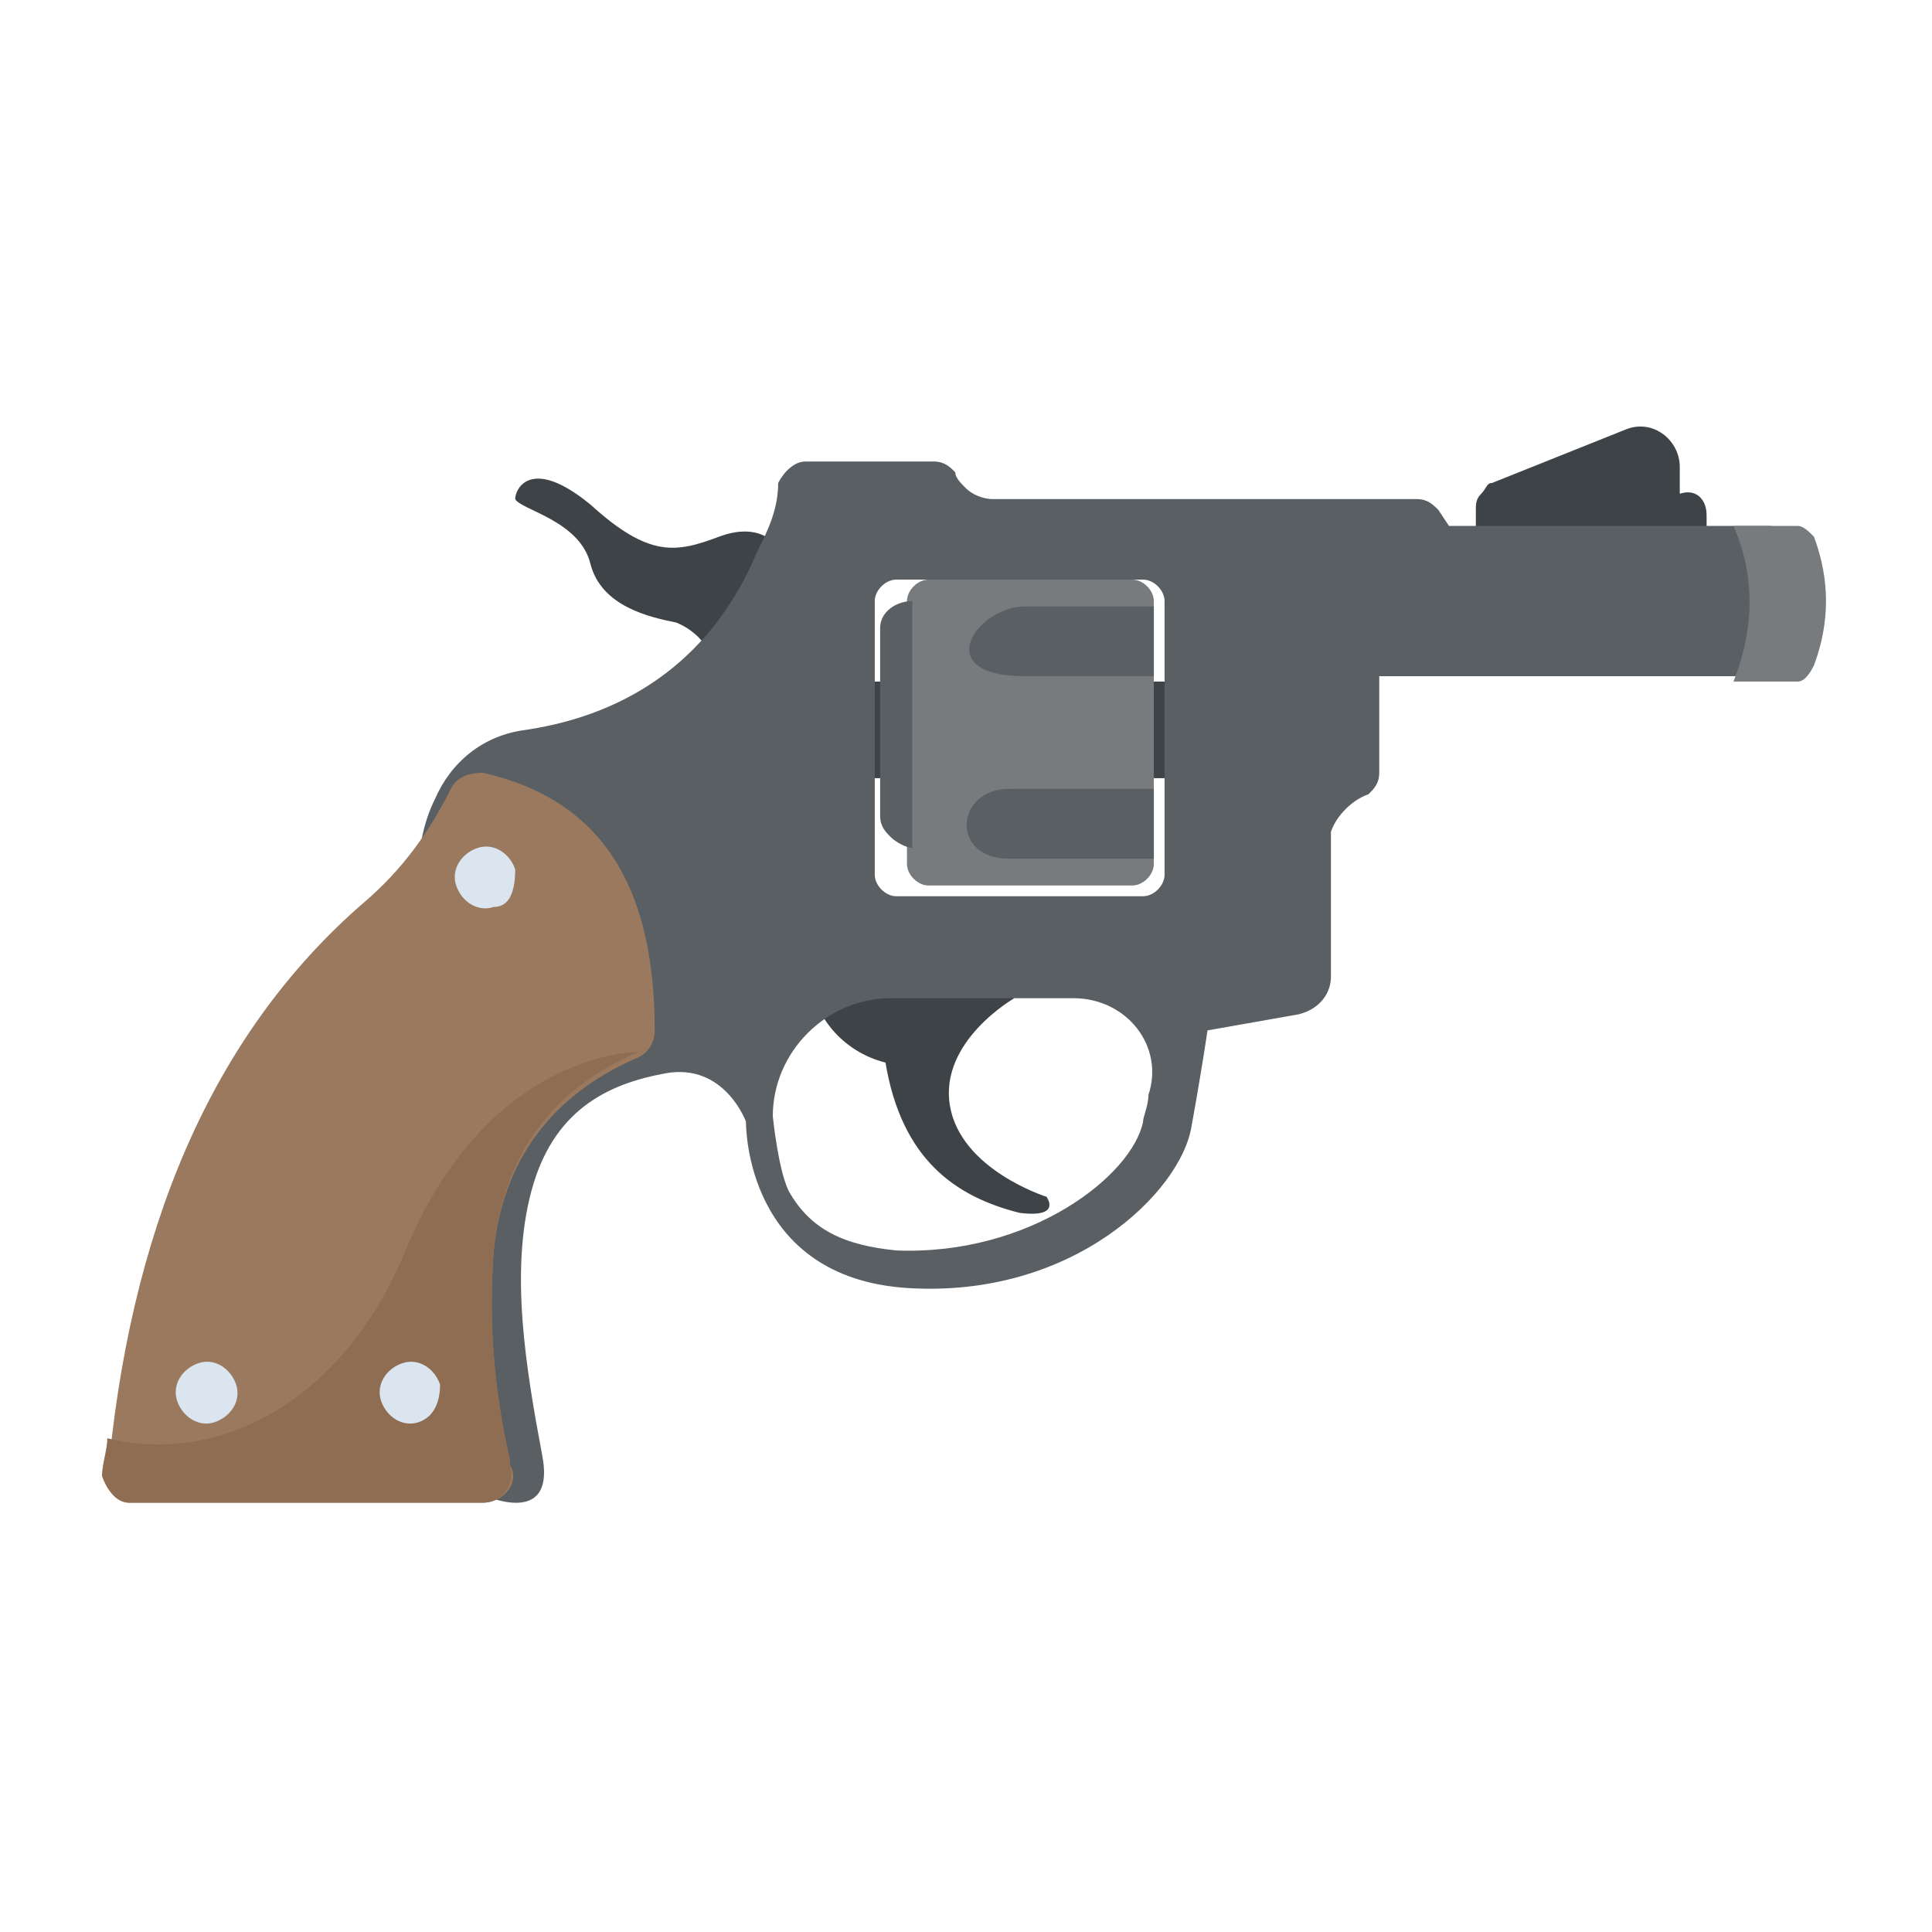 <?xml version="1.0" encoding="utf-8"?>
<!-- Generator: Adobe Illustrator 18.0.0, SVG Export Plug-In . SVG Version: 6.00 Build 0)  -->
<!DOCTYPE svg PUBLIC "-//W3C//DTD SVG 1.1//EN" "http://www.w3.org/Graphics/SVG/1.1/DTD/svg11.dtd">
<svg version="1.1" id="Layer_1" xmlns="http://www.w3.org/2000/svg" xmlns:xlink="http://www.w3.org/1999/xlink" x="0px" y="0px"
	 viewBox="0 0 36 36" enable-background="new 0 0 36 36" xml:space="preserve">
<g>
	<g>
		<g>
			<g>
				<g>
					<path fill="#3E4347" d="M17.7,20.6c-0.2-1.2,1.2-2,1.2-2l-0.4-0.5c0-0.2,0-0.4-0.1-0.6h-3.2c-0.1,0.2-0.1,0.4-0.1,0.6
						c0,0.8,0.6,1.5,1.4,1.7c0.3,1.8,1.3,2.5,2.5,2.8c0.8,0.1,0.5-0.3,0.5-0.3S17.9,21.8,17.7,20.6z"/>
				</g>
			</g>
			<g>
				<g>
					<g>
						<path fill="#3E4347" d="M14.5,10.2c0,0-0.3-0.5-1.1-0.2c-0.8,0.3-1.3,0.4-2.4-0.6C9.9,8.5,9.6,9.1,9.6,9.3
							c0.1,0.2,1.2,0.4,1.4,1.2c0.2,0.8,1.1,1,1.6,1.1c0.5,0.2,0.8,0.7,0.7,1.1c-0.1,0.3,1.3-0.3,1.4-0.3c0,0,0.2-1.6,0.2-1.6
							L14.5,10.2z"/>
					</g>
				</g>
				<g>
					<g>
						<g>
							<path fill="#3E4347" d="M31.8,9.6v0.2c0,0,0,0.1,0,0.1h-4.3c0-0.1,0-0.2,0-0.4c0-0.1,0-0.2,0.1-0.3c0.1-0.1,0.1-0.2,0.2-0.2
								l2.5-1c0.5-0.2,1,0.2,1,0.7v0.5c0,0,0,0,0,0C31.6,9.1,31.8,9.3,31.8,9.6z"/>
						</g>
					</g>
					<g>
						<g>
							<rect x="15.2" y="12.7" fill="#3E4347" width="7.1" height="1.8"/>
						</g>
					</g>
					<g>
						<g>
							<g>
								<g>
									<path fill="#5A5F63" d="M33,9.8l-0.7,0c0,0,0,0,0,0h-3.7c0,0,0,0,0,0h-1.6c0,0,0,0,0,0l-0.2-0.3c-0.1-0.1-0.2-0.2-0.4-0.2
										h-7.9c-0.2,0-0.4-0.1-0.5-0.2c-0.1-0.1-0.2-0.2-0.2-0.3c-0.1-0.1-0.2-0.2-0.4-0.2h-2.4c-0.2,0-0.4,0.2-0.5,0.4
										c0,0.5-0.2,0.9-0.4,1.3c-0.8,1.9-2.3,3-4.3,3.3c-0.8,0.1-1.4,0.6-1.7,1.3c-0.2,0.4-0.3,0.9-0.3,1.3v0l0.9,11.5c0,0,0,0,0,0
										c0.1,0.1,1.7,0.9,1.4-0.6c-0.3-1.6-0.6-3.4-0.2-4.9c0.4-1.5,1.4-2,2.5-2.2c1.1-0.2,1.5,0.9,1.5,0.9c0,0,0,0,0,0
										c0,0.1,0,2.9,3,3.1c3.1,0.2,5.1-1.8,5.3-3c0.2-1.1,0.3-1.8,0.3-1.8c0,0,0,0,0,0l1.7-0.3c0.4-0.1,0.6-0.4,0.6-0.7
										c0,0,0-2,0-2.5c0-0.1,0-0.1,0-0.2c0.1-0.3,0.4-0.6,0.7-0.7c0.1-0.1,0.2-0.2,0.2-0.4v-1.8c0,0,0,0,0,0H33V9.8z M21.4,20.4
										c0,0.2-0.1,0.4-0.1,0.5c-0.2,1-2.1,2.5-4.6,2.4c-1-0.1-1.6-0.4-2-1.1c-0.2-0.4-0.3-1.4-0.3-1.4c0-1.2,1-2.2,2.2-2.2H20
										C21,18.6,21.7,19.5,21.4,20.4z M21.3,16.7h-4.6c-0.2,0-0.4-0.2-0.4-0.4v-5.1c0-0.2,0.2-0.4,0.4-0.4h4.6
										c0.2,0,0.4,0.2,0.4,0.4v5.1C21.7,16.5,21.5,16.7,21.3,16.7z"/>
								</g>
							</g>
						</g>
					</g>
					<g>
						<g>
							<path fill="#777B7E" d="M33.8,12.4c0.3-0.8,0.3-1.6,0-2.4c-0.1-0.1-0.2-0.2-0.3-0.2h-1.2c0.4,0.9,0.4,1.9,0,2.9h1.2
								C33.6,12.7,33.7,12.6,33.8,12.4z"/>
						</g>
					</g>
					<g>
						<g>
							<g>
								<path fill="#777B7E" d="M21.5,11.2v4.9c0,0.2-0.2,0.4-0.4,0.4h-3.8c-0.2,0-0.4-0.2-0.4-0.4v-4.9c0-0.2,0.2-0.4,0.4-0.4h3.8
									C21.3,10.8,21.5,11,21.5,11.2z"/>
							</g>
						</g>
						<g>
							<g>
								<path fill="#5A5F63" d="M17,11.2v4.6c-0.1,0-0.3-0.1-0.4-0.2c-0.1-0.1-0.2-0.2-0.2-0.4v-3.5C16.4,11.4,16.7,11.2,17,11.2z"
									/>
							</g>
						</g>
						<g>
							<g>
								<g>
									<path fill="#5A5F63" d="M21.5,11.3v1.3h-2.4c-1.8,0-0.9-1.3,0-1.3H21.5z"/>
								</g>
							</g>
							<g>
								<g>
									<path fill="#5A5F63" d="M18.8,14.7c-1,0-1.1,1.3,0,1.3l2.7,0l0-1.3L18.8,14.7z"/>
								</g>
							</g>
						</g>
					</g>
				</g>
			</g>
		</g>
		<g>
			<g>
				<path fill="#9A795F" d="M12.2,19.2c0,0.2-0.1,0.4-0.3,0.5c-1.4,0.6-2.5,1.7-2.7,3.6c-0.1,1.3,0,2.6,0.3,3.9c0,0,0,0.1,0,0.1
					c0,0,0,0,0,0C9.7,27.6,9.4,28,9,28L2.4,28C2.2,28,2,27.8,2,27.6c0.4-4.6,1.9-8.3,4.8-10.8c0.7-0.6,1.2-1.3,1.6-2.1
					c0.1-0.2,0.3-0.3,0.6-0.3C11.2,14.9,12.2,16.5,12.2,19.2z"/>
			</g>
		</g>
		<g>
			<path fill="#DAE5EF" d="M9.2,16.9c-0.3,0.1-0.6-0.1-0.7-0.4c-0.1-0.3,0.1-0.6,0.4-0.7c0.3-0.1,0.6,0.1,0.7,0.4
				C9.6,16.6,9.5,16.9,9.2,16.9z"/>
		</g>
	</g>
	<g>
		<path fill="#8F6D52" d="M11.9,19.6C11.9,19.6,11.9,19.6,11.9,19.6c-0.2,0-2.8,0.1-4.3,3.6c-1.2,3-3.6,4.1-5.6,3.6
			c0,0.2-0.1,0.5-0.1,0.7C2,27.8,2.2,28,2.4,28L9,28c0.4,0,0.6-0.4,0.5-0.7c0,0,0,0,0,0c0,0,0-0.1,0-0.1c-0.3-1.3-0.4-2.6-0.3-3.9
			C9.4,21.3,10.5,20.2,11.9,19.6z"/>
	</g>
	<g>
		<g>
			<path fill="#DAE5EF" d="M7.8,26.5c-0.3,0.1-0.6-0.1-0.7-0.4c-0.1-0.3,0.1-0.6,0.4-0.7c0.3-0.1,0.6,0.1,0.7,0.4
				C8.2,26.1,8.1,26.4,7.8,26.5z"/>
		</g>
		<g>
			<path fill="#DAE5EF" d="M4,26.5c-0.3,0.1-0.6-0.1-0.7-0.4c-0.1-0.3,0.1-0.6,0.4-0.7c0.3-0.1,0.6,0.1,0.7,0.4
				C4.5,26.1,4.3,26.4,4,26.5z"/>
		</g>
	</g>
</g>
</svg>
